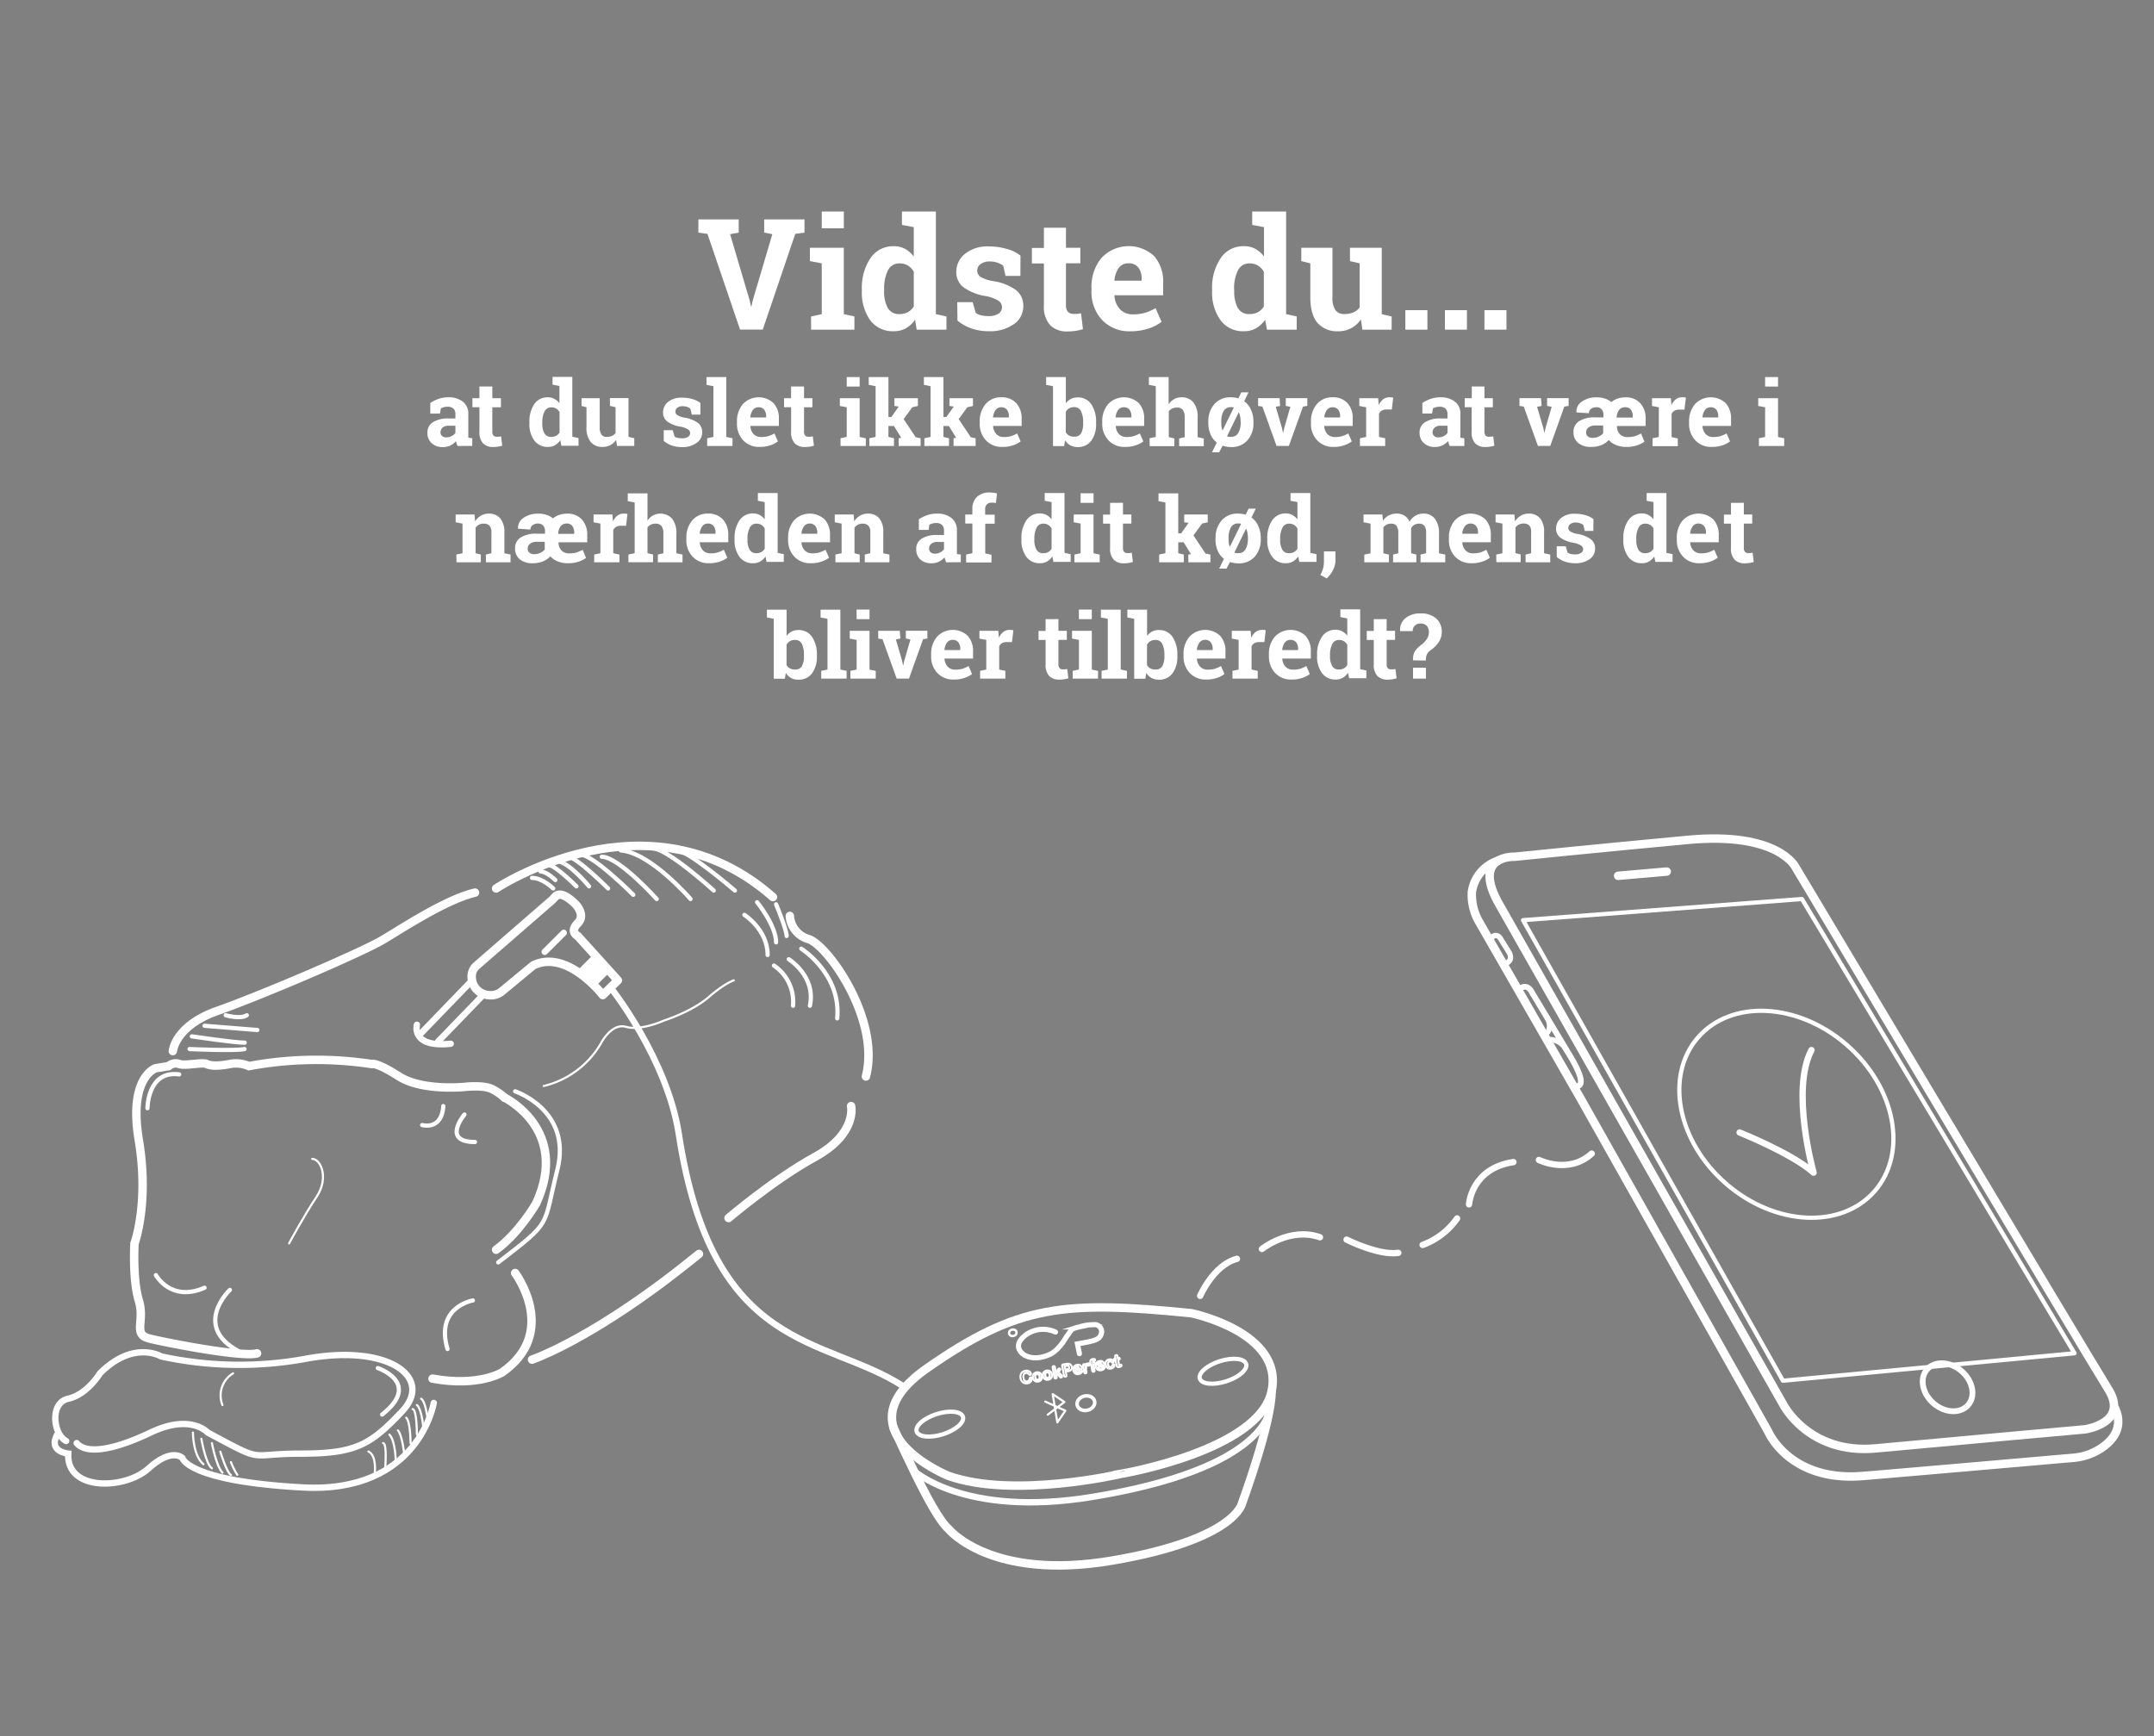 <svg id="Layer_1" data-name="Layer 1" xmlns="http://www.w3.org/2000/svg" viewBox="0 0 500 403">
  <rect x="0" y="0" width="500" height="403" fill="#808080" stroke="none"/>
  <title>mobil_infografik2</title>
  <path d="M117.12,254.81a12.3,12.3,0,0,0-2.94-2c-2-1-6.37-.49-6.37-.49s-9.81,1-15.21-2.45S86.22,247,86.22,247a85.54,85.54,0,0,0-28.44.49,7.5,7.5,0,0,0-4.42-.49c-2.45.49-4.41.49-5.39,0s-4.91.49-6.38,0a2.46,2.46,0,0,0-2.45.49l-3,.49s-6.37,2-3.92,16.68-1,24-1,24-.49,8.34,1,13.24-1.47,7.85,2.45,8.83,21.58,4.42,25,3.44" fill="none" stroke="#fff" stroke-linecap="round" stroke-miterlimit="10" stroke-width="1.96"/>
  <path d="M117.12,254.81s15.21,7.35,7.36,24.52c0,0-3.92,6.87-9.32,10.79" fill="none" stroke="#fff" stroke-linecap="round" stroke-miterlimit="10" stroke-width="1.96"/>
  <path d="M119.58,295.52s10.3,13.73-3,23.05c0,0-5.39,3.43-16.18,1.47" fill="none" stroke="#fff" stroke-linecap="round" stroke-miterlimit="10" stroke-width="1.96"/>
  <path d="M40.12,244s.49-5.89,10.3-9.32S84.26,221,89.17,218s14.71-9.32,21.09-10.79" fill="none" stroke="#fff" stroke-linecap="round" stroke-miterlimit="10" stroke-width="1.96"/>
  <path d="M115.16,206.25s35.32-23.54,64.26,2" fill="none" stroke="#fff" stroke-linecap="round" stroke-miterlimit="10" stroke-width="1.96"/>
  <path d="M183.34,212.63a6,6,0,0,0,4.41,5.39c4.42,1.47,16.68,18.64,13.25,31.88" fill="none" stroke="#fff" stroke-linecap="round" stroke-miterlimit="10" stroke-width="1.96"/>
  <path d="M123.5,315.63s10.6-3.54,28.5-16.6c3.19-2.33,6.61-5,10.25-7.93" fill="none" stroke="#fff" stroke-linecap="round" stroke-miterlimit="10" stroke-width="1.96"/>
  <path d="M197.56,256.77s1.48,6.37-8.33,11.77-20.11,14.22-20.11,14.22" fill="none" stroke="#fff" stroke-linecap="round" stroke-miterlimit="10" stroke-width="1.96"/>
  <path d="M119.58,253.34s13.24,4.41,9.81,18.14-1,11.77-13.74,21.58" fill="none" stroke="#fff" stroke-linecap="round" stroke-miterlimit="10" stroke-width="0.98"/>
  <path d="M107.81,258.73s-5.4,6.38,2.45,6.38" fill="none" stroke="#fff" stroke-linecap="round" stroke-miterlimit="10" stroke-width="0.98"/>
  <path d="M102.9,256.77s0,5.39-4.9,4.41" fill="none" stroke="#fff" stroke-linecap="round" stroke-miterlimit="10" stroke-width="0.98"/>
  <path d="M34.23,257.26s0-8.83,7.36-7.85" fill="none" stroke="#fff" stroke-linecap="round" stroke-miterlimit="10" stroke-width="0.98"/>
  <path d="M53.36,299.44s-8.83,8.34,2,14.22" fill="none" stroke="#fff" stroke-linecap="round" stroke-miterlimit="10" stroke-width="0.98"/>
  <path d="M36.19,296s3.44,6.37,11.29,2.94" fill="none" stroke="#fff" stroke-linecap="round" stroke-miterlimit="10" stroke-width="0.98"/>
  <path d="M109.77,301.89s-8.83,1.47-5.89,11.28" fill="none" stroke="#fff" stroke-linecap="round" stroke-miterlimit="10" stroke-width="0.98"/>
  <path d="M44,243.53s10.3.49,12.76,0" fill="none" stroke="#fff" stroke-linecap="round" stroke-miterlimit="10" stroke-width="0.98"/>
  <path d="M44.53,240.58s9.81,1.47,12.27,1.47" fill="none" stroke="#fff" stroke-linecap="round" stroke-miterlimit="10" stroke-width="0.98"/>
  <line x1="47.48" y1="238.13" x2="59.74" y2="239.11" fill="none" stroke="#fff" stroke-linecap="round" stroke-miterlimit="10" stroke-width="0.98"/>
  <path d="M52.38,235.68s3.43,1,4.91,0" fill="none" stroke="#fff" stroke-linecap="round" stroke-miterlimit="10" stroke-width="0.98"/>
  <path d="M17.8,335c2,2.45,7.85,2,17.17-2.45s13.24,0,13.24,0c13.74,7.36,8.83,4.9,21.58,4.9s16.19-2,23.55-9.81-3-15.69-22.08-12.26a85.61,85.61,0,0,1-33.84-.49S31,311,23.2,318.81c0,0-2.95,4.91-7.36,5.89s-3.43,8.34-.49,9.81" fill="none" stroke="#fff" stroke-linecap="round" stroke-miterlimit="10" stroke-width="1.47"/>
  <path d="M100.69,325.68s-3.43,21.09-30.41,19.62-27.95-6.87-27.95-6.87-2.46-2.45-7.85,2.46-19.13,5.39-18.64-3.44c0,0-4.71-.4-2.6-4.37" fill="none" stroke="#fff" stroke-linecap="round" stroke-miterlimit="10" stroke-width="1.47"/>
  <path d="M44.78,332.55s0,5.39,2.45,7.36" fill="none" stroke="#fff" stroke-linecap="round" stroke-miterlimit="10" stroke-width="0.49"/>
  <path d="M46.74,334s1,5.89,2.45,6.87" fill="none" stroke="#fff" stroke-linecap="round" stroke-miterlimit="10" stroke-width="0.49"/>
  <path d="M49.19,335s1,5.4,2.45,6.87" fill="none" stroke="#fff" stroke-linecap="round" stroke-miterlimit="10" stroke-width="0.49"/>
  <path d="M51.15,337s1.48,4.91,2.46,5.4" fill="none" stroke="#fff" stroke-linecap="round" stroke-miterlimit="10" stroke-width="0.49"/>
  <path d="M53.61,339.42a16.11,16.11,0,0,0,1.47,2.94" fill="none" stroke="#fff" stroke-linecap="round" stroke-miterlimit="10" stroke-width="0.49"/>
  <path d="M87,341.87s.49-3.93-1.47-4.91" fill="none" stroke="#fff" stroke-linecap="round" stroke-miterlimit="10" stroke-width="0.49"/>
  <path d="M89.41,340.89s.49-5.89-.49-5.89" fill="none" stroke="#fff" stroke-linecap="round" stroke-miterlimit="10" stroke-width="0.49"/>
  <path d="M91.86,339.42s0-4.91-1.47-6.38" fill="none" stroke="#fff" stroke-linecap="round" stroke-miterlimit="10" stroke-width="0.49"/>
  <path d="M93.83,337.45s-.49-4.41-1.47-5.39" fill="none" stroke="#fff" stroke-linecap="round" stroke-miterlimit="10" stroke-width="0.49"/>
  <path d="M95.3,335s0-4.9-1-5.89" fill="none" stroke="#fff" stroke-linecap="round" stroke-miterlimit="10" stroke-width="0.49"/>
  <path d="M96.77,333s0-5.89-1-5.89" fill="none" stroke="#fff" stroke-linecap="round" stroke-miterlimit="10" stroke-width="0.49"/>
  <path d="M98.24,331.08c-.49-4.42-1.47-4.91-1.47-4.91" fill="none" stroke="#fff" stroke-linecap="round" stroke-miterlimit="10" stroke-width="0.49"/>
  <path d="M99.22,329.11s-.49-3.92-1.47-4.41" fill="none" stroke="#fff" stroke-linecap="round" stroke-miterlimit="10" stroke-width="0.49"/>
  <path d="M51.64,326.17a6,6,0,0,1,2.46-7.36" fill="none" stroke="#fff" stroke-linecap="round" stroke-miterlimit="10" stroke-width="0.49"/>
  <path d="M126.2,252.11a21,21,0,0,0,13.24-9.81s2.45-4.91,5.89-3.92,8.83-1.48,8.83-1.48,6.37-2,10.3-5.39,5.88-3.93,5.88-3.93" fill="none" stroke="#fff" stroke-linecap="round" stroke-miterlimit="10" stroke-width="0.49"/>
  <path d="M172.79,212.38s5.4,3.43,5.4,9.32" fill="none" stroke="#fff" stroke-linecap="round" stroke-miterlimit="10" stroke-width="0.98"/>
  <path d="M175.74,209.44s4.41,5.39,4.41,9.32" fill="none" stroke="#fff" stroke-linecap="round" stroke-miterlimit="10" stroke-width="0.98"/>
  <path d="M180.15,209.93s2.45,5.88,2.45,7.35" fill="none" stroke="#fff" stroke-linecap="round" stroke-miterlimit="10" stroke-width="0.98"/>
  <path d="M179.66,224.15a10.16,10.16,0,0,1,4.42,9.32" fill="none" stroke="#fff" stroke-linecap="round" stroke-miterlimit="10" stroke-width="0.98"/>
  <path d="M183.09,222.68s6.38,3.92,4.91,10.79" fill="none" stroke="#fff" stroke-linecap="round" stroke-miterlimit="10" stroke-width="0.98"/>
  <path d="M186,220.23s9.32,5.88,8.34,16.18" fill="none" stroke="#fff" stroke-linecap="round" stroke-miterlimit="10" stroke-width="0.98"/>
  <path d="M128.41,206.25s-2.46-2.45-4.91-2.45" fill="none" stroke="#fff" stroke-linecap="round" stroke-miterlimit="10" stroke-width="0.98"/>
  <path d="M128.9,204.29s-2-2-3.44-2" fill="none" stroke="#fff" stroke-linecap="round" stroke-miterlimit="10" stroke-width="0.98"/>
  <path d="M133.8,205.76s-4.9-4.91-6.38-4.91" fill="none" stroke="#fff" stroke-linecap="round" stroke-miterlimit="10" stroke-width="0.98"/>
  <path d="M136.74,205.76s-4.41-5.4-7.35-5.89" fill="none" stroke="#fff" stroke-linecap="round" stroke-miterlimit="10" stroke-width="0.98"/>
  <path d="M141.16,206.25s-7.36-7.36-9.32-7.36" fill="none" stroke="#fff" stroke-linecap="round" stroke-miterlimit="10" stroke-width="0.98"/>
  <path d="M147,207.72s-9.32-9.32-12.26-9.32" fill="none" stroke="#fff" stroke-linecap="round" stroke-miterlimit="10" stroke-width="0.98"/>
  <path d="M152.44,208.7s-8.83-9.81-12.75-9.81" fill="none" stroke="#fff" stroke-linecap="round" stroke-miterlimit="10" stroke-width="0.98"/>
  <path d="M160.29,208.7S151,197.91,144.1,197.42" fill="none" stroke="#fff" stroke-linecap="round" stroke-miterlimit="10" stroke-width="0.98"/>
  <path d="M165.68,206.74s-10.79-9.81-14.22-9.81" fill="none" stroke="#fff" stroke-linecap="round" stroke-miterlimit="10" stroke-width="0.98"/>
  <path d="M170.59,206.74s-10.3-8.83-13.25-9.32" fill="none" stroke="#fff" stroke-linecap="round" stroke-miterlimit="10" stroke-width="0.98"/>
  <path d="M87.7,317.59s10.3,3.43,1,10.79" fill="none" stroke="#fff" stroke-linecap="round" stroke-miterlimit="10" stroke-width="0.98"/>
  <path d="M67.1,288.65s3.43-6.38,6.37-10.79,1-8.83-1-8.83" fill="none" stroke="#fff" stroke-linecap="round" stroke-miterlimit="10" stroke-width="0.49"/>
  <path d="M110.6,224.19,128,209.07a11.68,11.68,0,0,0,.92-.94c.46-.5,1.74-1.15,4.69,1.8,0,0,2.45,2.45.49,4.41s0,2.94,0,2.94l9.32,10.3L139.93,231s-8.34-10.79-16.18-6.87l-7.25,6a3.93,3.93,0,0,1-3,.88,4.22,4.22,0,0,1-4-4A3.34,3.34,0,0,1,110.6,224.19Z" fill="none" stroke="#fff" stroke-linecap="round" stroke-linejoin="round" stroke-width="1.96"/>
  <line x1="126.44" y1="220.96" x2="130.86" y2="216.55" fill="none" stroke="#fff" stroke-linecap="round" stroke-linejoin="round" stroke-width="1.47"/>
  <line x1="109.33" y1="227.86" x2="97.75" y2="239.85" fill="none" stroke="#fff" stroke-linecap="round" stroke-linejoin="round" stroke-width="1.47"/>
  <line x1="112.09" y1="231.03" x2="101.67" y2="241.81" fill="none" stroke="#fff" stroke-linecap="round" stroke-linejoin="round" stroke-width="1.47"/>
  <path d="M96.77,237.89s-1.47,5.39,7.85,4.41" fill="none" stroke="#fff" stroke-linecap="round" stroke-linejoin="round" stroke-width="1.47"/>
  <polygon points="134.75 225.62 138.32 222.04 141.18 225 137.71 228.47 134.75 225.62" fill="#fff" stroke="#fff" stroke-linecap="round" stroke-linejoin="round" stroke-width="1.47"/>
  <path d="M141.74,229.26s13.13,16.44,15.85,34.13c7.85,51,33.86,46.65,52,58.37" fill="none" stroke="#fff" stroke-linecap="round" stroke-linejoin="round" stroke-width="1.47"/>
  <path d="M220.13,342.6s-25.83-10.42-4.91-25c21.09-14.72,31.88-15.7,61.31-12.75,0,0,21.58,4.41,18.64,18.14s-34.82,19.13-34.82,19.13S235.33,348,220.13,342.6Z" fill="none" stroke="#fff" stroke-linecap="round" stroke-miterlimit="10" stroke-width="1.96"/>
  <path d="M295.17,323c0,7.36-6.87,26-6.87,26s-1.47,8.34-29.92,13.24-38.25-7.35-38.25-7.35-1.48-1-4.91-7.36-7.85-16.19-7.85-16.19" fill="none" stroke="#fff" stroke-linecap="round" stroke-miterlimit="10" stroke-width="1.96"/>
  <path d="M211.85,341.19s11.71,11.22,41.63,6.32,39.12-13.68,41-19.38" fill="none" stroke="#fff" stroke-linecap="round" stroke-miterlimit="10" stroke-width="1.47"/>
  <ellipse cx="218.16" cy="330.59" rx="5.64" ry="2.45" transform="translate(-90.06 81.83) rotate(-17.67)" fill="none" stroke="#fff" stroke-linecap="round" stroke-miterlimit="10" stroke-width="0.98"/>
  <ellipse cx="283.89" cy="318.32" rx="5.64" ry="2.45" transform="translate(-83.23 101.2) rotate(-17.67)" fill="none" stroke="#fff" stroke-linecap="round" stroke-miterlimit="10" stroke-width="0.98"/>
  <ellipse cx="252.06" cy="325.74" rx="2.07" ry="1.68" transform="translate(-67.08 65.38) rotate(-13.06)" fill="none" stroke="#fff" stroke-linecap="round" stroke-miterlimit="10" stroke-width="0.83"/>
  <polyline points="243.21 328.41 247.07 325.47 244.35 323.62 245.44 330.2 247.29 327.48 242.63 325.36" fill="none" stroke="#fff" stroke-linecap="round" stroke-linejoin="round" stroke-width="0.49"/>
  <g>
    <path d="M245,309.23a6.8,6.8,0,0,0-7.06.8c-3.26,2.64-.31,4.49,0,4.62s2.37,1.33,5.82-.27c0,0,1.83-.71,3.71-3.93l.05-.07,1.11-1.55s.14-.42,1.9-.8a12.31,12.31,0,0,1,3.87-.52,1.67,1.67,0,0,1,1.18,2.3c-.47,1.25-1.6,1.48-5.47,2.17l.45,2.26" fill="none" stroke="#fff" stroke-linecap="round" stroke-miterlimit="10" stroke-width="1.19"/>
    <ellipse cx="235.11" cy="309.39" rx="0.87" ry="0.75" transform="translate(-56.3 52.33) rotate(-11.35)" fill="none" stroke="#fff" stroke-linecap="round" stroke-miterlimit="10" stroke-width="0.56"/>
  </g>
  <g>
    <path d="M239.46,320a.77.77,0,0,1,0,.3,1.42,1.42,0,0,1-.15.34,1.16,1.16,0,0,1-.32.3,1.15,1.15,0,0,1-.48.18,1.5,1.5,0,0,1-.41,0,1,1,0,0,1-.35-.07,1.09,1.09,0,0,1-.31-.18,1.48,1.48,0,0,1-.24-.26,2,2,0,0,1-.18-.32,2.22,2.22,0,0,1-.1-.39,1.57,1.57,0,0,1,0-.61,1.17,1.17,0,0,1,.2-.5,1.06,1.06,0,0,1,.37-.36,1.27,1.27,0,0,1,.5-.19,1.29,1.29,0,0,1,.62,0,1.13,1.13,0,0,1,.46.26.66.66,0,0,1,.21.35.24.24,0,0,1,0,.18.27.27,0,0,1-.15.11.23.23,0,0,1-.17,0,.69.69,0,0,1-.15-.15.81.81,0,0,0-.31-.26.63.63,0,0,0-.39,0,.67.67,0,0,0-.5.36,1.16,1.16,0,0,0-.07.78,1.5,1.5,0,0,0,.18.52.71.71,0,0,0,.32.28.7.7,0,0,0,.41,0,.66.66,0,0,0,.38-.19.72.72,0,0,0,.19-.4.53.53,0,0,1,.06-.19.19.19,0,0,1,.16-.1.24.24,0,0,1,.18,0A.21.21,0,0,1,239.46,320Z" stroke="#fff" stroke-width="0.49"/>
    <path d="M241.83,319.47a1.25,1.25,0,0,1,0,.43.93.93,0,0,1-.15.37,1.07,1.07,0,0,1-.28.28,1.3,1.3,0,0,1-.42.15,1.55,1.55,0,0,1-.43,0,1.17,1.17,0,0,1-.36-.16,1,1,0,0,1-.27-.3,1,1,0,0,1-.14-.41,1.31,1.31,0,0,1,0-.44.93.93,0,0,1,.15-.37.91.91,0,0,1,.28-.27,1.34,1.34,0,0,1,.41-.15,1.09,1.09,0,0,1,.44,0,.9.9,0,0,1,.36.16.84.84,0,0,1,.27.29A1.1,1.1,0,0,1,241.83,319.47Zm-.51.09a.78.78,0,0,0-.23-.47.48.48,0,0,0-.4-.11.43.43,0,0,0-.25.13.44.44,0,0,0-.14.26,1.14,1.14,0,0,0,0,.37,1,1,0,0,0,.13.34.57.57,0,0,0,.21.2.47.47,0,0,0,.29,0,.43.43,0,0,0,.34-.24A.76.76,0,0,0,241.32,319.56Z" stroke="#fff" stroke-width="0.49"/>
    <path d="M244.17,319.05a1.09,1.09,0,0,1,0,.44.85.85,0,0,1-.15.37.9.9,0,0,1-.28.27,1.34,1.34,0,0,1-.41.15,1.09,1.09,0,0,1-.44,0,1,1,0,0,1-.36-.16.94.94,0,0,1-.27-.29,1.43,1.43,0,0,1-.15-.85,1,1,0,0,1,.15-.37.84.84,0,0,1,.29-.27.88.88,0,0,1,.4-.15,1.08,1.08,0,0,1,.44,0,.93.93,0,0,1,.37.15,1.08,1.08,0,0,1,.26.3A1.25,1.25,0,0,1,244.17,319.05Zm-.52.09a.8.8,0,0,0-.22-.46.47.47,0,0,0-.41-.11.45.45,0,0,0-.25.12.6.6,0,0,0-.14.26,1.15,1.15,0,0,0,0,.37,1.11,1.11,0,0,0,.13.35.5.5,0,0,0,.22.19.44.44,0,0,0,.28,0,.46.46,0,0,0,.34-.25A.76.76,0,0,0,243.65,319.14Z" stroke="#fff" stroke-width="0.49"/>
    <path d="M246,319.56l-.59-.67-.23.32.07.41a.31.31,0,0,1,0,.24.27.27,0,0,1-.17.11.23.23,0,0,1-.2,0,.41.41,0,0,1-.11-.23l-.39-2.19a.38.38,0,0,1,0-.27.23.23,0,0,1,.17-.13.23.23,0,0,1,.2.05.36.36,0,0,1,.12.23l.22,1.25.47-.72a1.94,1.94,0,0,1,.14-.18.18.18,0,0,1,.13-.06.17.17,0,0,1,.17,0,.19.19,0,0,1,.09.14.52.52,0,0,1-.16.34l-.22.3.67.73.11.13a.18.18,0,0,1,0,.09.22.22,0,0,1,0,.2.21.21,0,0,1-.16.1.17.17,0,0,1-.16,0Z" stroke="#fff" stroke-width="0.49"/>
    <path d="M247.88,318.31l-.51.09.14.78a.39.39,0,0,1,0,.27.26.26,0,0,1-.19.12.25.25,0,0,1-.22-.05.37.37,0,0,1-.12-.24l-.38-2.13a.36.36,0,0,1,0-.28.39.39,0,0,1,.25-.12l.72-.13a1.94,1.94,0,0,1,.5,0,.8.8,0,0,1,.32.1.69.69,0,0,1,.24.24,1.15,1.15,0,0,1,.13.34.81.81,0,0,1-.15.69A1.18,1.18,0,0,1,247.88,318.31Zm-.36-1.25-.38.07.15.85.38-.07a1.87,1.87,0,0,0,.33-.1.4.4,0,0,0,.17-.17.38.38,0,0,0,0-.26.41.41,0,0,0-.16-.28A.74.74,0,0,0,247.52,317.06Z" stroke="#fff" stroke-width="0.49"/>
    <path d="M250.68,318l-1,.18a.59.59,0,0,0,.13.29.4.4,0,0,0,.22.17.46.46,0,0,0,.26,0,.38.38,0,0,0,.16-.06.42.42,0,0,0,.14-.09l.11-.12.14-.17a.14.14,0,0,1,.1-.06.21.21,0,0,1,.14,0,.16.16,0,0,1,.07.12.29.29,0,0,1,0,.17.6.6,0,0,1-.13.21,1,1,0,0,1-.25.19,1.35,1.35,0,0,1-.37.13,1.08,1.08,0,0,1-.83-.15,1.13,1.13,0,0,1-.41-.72,1.25,1.25,0,0,1,0-.43,1,1,0,0,1,.14-.37.9.9,0,0,1,.28-.27,1.13,1.13,0,0,1,.41-.16,1.07,1.07,0,0,1,.54,0,.91.91,0,0,1,.39.27,1,1,0,0,1,.18.39.28.28,0,0,1-.07.28A.7.7,0,0,1,250.68,318Zm-1.06-.11.93-.17a.58.58,0,0,0-.21-.37.43.43,0,0,0-.35-.07.37.37,0,0,0-.29.19A.66.66,0,0,0,249.62,317.91Z" stroke="#fff" stroke-width="0.49"/>
    <path d="M252.08,318l.08.43a.38.38,0,0,1,0,.25.23.23,0,0,1-.17.11.24.24,0,0,1-.2-.05.35.35,0,0,1-.11-.22l-.26-1.43c0-.23,0-.36.19-.39a.19.19,0,0,1,.2.05.45.45,0,0,1,.11.22,1.13,1.13,0,0,1,.14-.27.4.4,0,0,1,.25-.13.62.62,0,0,1,.33,0,.25.25,0,0,1,.19.19.18.18,0,0,1,0,.16.2.2,0,0,1-.13.09h-.34a.26.26,0,0,0-.17.09.4.4,0,0,0-.08.2,1.33,1.33,0,0,0,0,.29C252,317.66,252.05,317.8,252.08,318Z" stroke="#fff" stroke-width="0.49"/>
    <path d="M253,316.44l.13,0,0-.15a1.1,1.1,0,0,1,0-.4.41.41,0,0,1,.17-.24,1,1,0,0,1,.39-.14c.3-.05.47,0,.49.14a.19.19,0,0,1,0,.13s-.06.07-.1.07h-.24a.2.2,0,0,0-.16.11.52.52,0,0,0,0,.25l0,.12.13,0c.2,0,.3,0,.32.12a.16.16,0,0,1,0,.18.56.56,0,0,1-.21.07l-.12,0,.24,1.36a.33.33,0,0,1,0,.25.25.25,0,0,1-.17.11.23.23,0,0,1-.2,0,.36.36,0,0,1-.11-.22l-.25-1.37-.14,0a.33.33,0,0,1-.18,0,.18.18,0,0,1-.09-.13C252.74,316.55,252.81,316.47,253,316.44Z" stroke="#fff" stroke-width="0.49"/>
    <path d="M255.9,317.09l-1,.18a.86.86,0,0,0,.13.29.47.47,0,0,0,.48.19.48.48,0,0,0,.17-.05.51.51,0,0,0,.13-.09l.12-.12c0-.05.08-.1.13-.17a.17.17,0,0,1,.11-.06.19.19,0,0,1,.13,0,.15.15,0,0,1,.07.12.37.37,0,0,1,0,.17.64.64,0,0,1-.14.21.86.86,0,0,1-.25.19,1,1,0,0,1-.37.12,1.05,1.05,0,0,1-.82-.14,1.1,1.1,0,0,1-.42-.72,1.3,1.3,0,0,1,0-.44,1,1,0,0,1,.13-.37,1.08,1.08,0,0,1,.29-.27,1.25,1.25,0,0,1,.41-.15,1.07,1.07,0,0,1,.54,0,.88.88,0,0,1,.38.27,1,1,0,0,1,.18.39c0,.13,0,.22-.07.27A.71.71,0,0,1,255.9,317.09Zm-1.06-.12.93-.16a.58.58,0,0,0-.21-.37.42.42,0,0,0-.35-.08.46.46,0,0,0-.29.19A.69.69,0,0,0,254.84,317Z" stroke="#fff" stroke-width="0.49"/>
    <path d="M258.66,316.89a.41.41,0,0,1,0,.21.71.71,0,0,1-.13.24,1,1,0,0,1-.27.21,1.18,1.18,0,0,1-.4.14,1,1,0,0,1-.79-.15,1.07,1.07,0,0,1-.4-.7,1.25,1.25,0,0,1,0-.58.88.88,0,0,1,.29-.44,1.17,1.17,0,0,1,.53-.23,1.22,1.22,0,0,1,.38,0,.94.94,0,0,1,.31.1.74.74,0,0,1,.21.17.54.54,0,0,1,.1.18.25.25,0,0,1,0,.17.34.34,0,0,1-.16.1.2.2,0,0,1-.11,0,.41.41,0,0,1-.12-.09,1.12,1.12,0,0,0-.23-.18.51.51,0,0,0-.28,0,.43.43,0,0,0-.33.24.77.77,0,0,0-.06.51.88.88,0,0,0,.09.26.55.55,0,0,0,.14.19.35.35,0,0,0,.19.1.51.51,0,0,0,.47-.11.66.66,0,0,0,.15-.25.6.6,0,0,1,.08-.16.21.21,0,0,1,.3,0A.22.22,0,0,1,258.66,316.89Z" stroke="#fff" stroke-width="0.49"/>
    <path d="M258.88,315.39h.06l-.06-.31c0-.08,0-.15,0-.2a.23.23,0,0,1,0-.12.26.26,0,0,1,.07-.11.33.33,0,0,1,.12-.05.26.26,0,0,1,.19,0,.24.24,0,0,1,.09.11.72.72,0,0,1,.05.2l.06.35.19,0a.27.27,0,0,1,.18,0,.17.17,0,0,1,.08.12.16.16,0,0,1-.06.16.51.51,0,0,1-.22.08l-.1,0,.17.95a1.27,1.27,0,0,0,0,.18.17.17,0,0,0,.06.1.18.18,0,0,0,.13,0l.12,0,.12,0a.18.18,0,0,1,.12,0,.19.19,0,0,1,.07.12.2.2,0,0,1-.1.21.92.92,0,0,1-.38.14.66.66,0,0,1-.38,0,.37.37,0,0,1-.2-.19,2,2,0,0,1-.11-.38l-.18-1h-.06a.21.21,0,0,1-.18,0,.18.18,0,0,1-.09-.12.26.26,0,0,1,0-.15A.27.27,0,0,1,258.88,315.39Z" stroke="#fff" stroke-width="0.49"/>
  </g>
  <path d="M348.14,210.17l65.73,115.76s5.88,11.77,21.58,10.3S484,331.81,484,331.81s10.3-1.47,5.39-9.32-72.59-121.15-72.59-121.15-3.92-8.33-25-6.37-40.22,3.92-40.22,3.92S341.28,198.4,348.14,210.17Z" fill="none" stroke="#fff" stroke-linecap="round" stroke-linejoin="round" stroke-width="1.96"/>
  <path d="M491,327c1.86,4.2-.35,7.11-2.84,8.9a13.85,13.85,0,0,1-7,2.53c-8,.69-34.2,3-48.63,4.2-17.17,1.47-22.08-10.3-22.08-10.3l-43.65-77.49L343.39,214.1a12.55,12.55,0,0,1-1.73-7,8.94,8.94,0,0,1,6-7.26" fill="none" stroke="#fff" stroke-linecap="round" stroke-linejoin="round" stroke-width="1.96"/>
  <line x1="375.61" y1="203.31" x2="386.89" y2="202.33" fill="none" stroke="#fff" stroke-linecap="round" stroke-linejoin="round" stroke-width="1.96"/>
  <ellipse cx="452.92" cy="325.6" rx="4.96" ry="6.31" transform="matrix(0.65, -0.76, 0.76, 0.65, -89.77, 454.62)" stroke-width="1.34" stroke="#fff" stroke-linecap="round" stroke-linejoin="round" fill="none"/>
  <path d="M366,252.11s2.95.49-1.47-6.87l-8.83-14.71s-1-2.45-2.94-1" fill="none" stroke="#fff" stroke-linecap="round" stroke-linejoin="round" stroke-width="1.34"/>
  <path d="M358.27,240.41s2.42-.87.93-4.15" fill="none" stroke="#fff" stroke-linecap="round" stroke-linejoin="round" stroke-width="1.23"/>
  <path d="M359.67,241.32a4.38,4.38,0,0,1,3.92,2.45" fill="none" stroke="#fff" stroke-linecap="round" stroke-linejoin="round" stroke-width="1.23"/>
  <path d="M349.37,223.66c2-.49,1-2.45,1-2.45l-2.16-3.46a1.2,1.2,0,0,0-1.19-.57c-.45.08-.92.42-1,1.46" fill="none" stroke="#fff" stroke-linecap="round" stroke-linejoin="round" stroke-width="1.23"/>
  <polygon points="353.54 213.61 418.28 208.7 481.55 314.15 413.87 320.53 353.54 213.61" fill="none" stroke="#fff" stroke-linecap="round" stroke-linejoin="round" stroke-width="0.98"/>
  <ellipse cx="414.67" cy="258.71" rx="21.35" ry="27.18" transform="translate(-52.41 402.63) rotate(-49.09)" stroke-width="0.98" stroke="#fff" stroke-linecap="round" stroke-linejoin="round" fill="none"/>
  <path d="M403.81,262.9s12.26,4.9,17.17,9.32c0,0-5.4-19.13-.49-28.45" fill="none" stroke="#fff" stroke-linecap="round" stroke-linejoin="round" stroke-width="1.47"/>
  <path d="M278.59,300.82s3.12-7.2,8.54-8.59" fill="none" stroke="#fff" stroke-linecap="round" stroke-linejoin="round" stroke-width="1.47"/>
  <path d="M292.93,289.94s6.53-5.19,13.47-2.72" fill="none" stroke="#fff" stroke-linecap="round" stroke-linejoin="round" stroke-width="1.47"/>
  <path d="M312.58,287.77s7.46,3.76,12,3.07" fill="none" stroke="#fff" stroke-linecap="round" stroke-linejoin="round" stroke-width="1.47"/>
  <path d="M330.23,289a16.89,16.89,0,0,0,8-6.15" fill="none" stroke="#fff" stroke-linecap="round" stroke-linejoin="round" stroke-width="1.47"/>
  <g>
    <path d="M171.47,54l-2,.36,4.54,15.34.32,1.41h.1l.3-1.37,4.55-15.38L177.39,54V50.94h9.35V54l-2.14.29-7.54,22.21h-5.28l-7.56-22.21L162.11,54V50.94h9.36Z" fill="#fff"/>
    <path d="M188.27,73.46l2.48-.53V61.14L188,60.61V57.52h7.87V72.93l2.46.53v3.07H188.27ZM195.88,53h-5.13V49.11h5.13Z" fill="#fff"/>
    <path d="M212.41,74.21a6.41,6.41,0,0,1-2.12,2,5.6,5.6,0,0,1-2.79.68A6.46,6.46,0,0,1,202,74.34a11,11,0,0,1-1.94-6.79v-.37a12.32,12.32,0,0,1,2-7.26,6.33,6.33,0,0,1,5.49-2.76,5.19,5.19,0,0,1,2.56.63,6.3,6.3,0,0,1,2,1.76V52.73l-2.75-.52v-3.1h7.88V72.93l2.46.53v3.07h-6.91Zm-7.18-6.66a7.75,7.75,0,0,0,.84,3.93,2.9,2.9,0,0,0,2.73,1.43,4,4,0,0,0,1.95-.45,3.81,3.81,0,0,0,1.36-1.32V63.07a4,4,0,0,0-1.35-1.42,3.61,3.61,0,0,0-1.92-.5,2.89,2.89,0,0,0-2.75,1.67,9.61,9.61,0,0,0-.86,4.36Z" fill="#fff"/>
    <path d="M236.86,64.05h-3.45l-.54-2.37a4.76,4.76,0,0,0-1.33-.7,5.22,5.22,0,0,0-1.77-.28,3.46,3.46,0,0,0-2.14.6,1.84,1.84,0,0,0-.79,1.52,1.74,1.74,0,0,0,.75,1.44,8.27,8.27,0,0,0,3,1,12.26,12.26,0,0,1,5.23,2.06,4.54,4.54,0,0,1,1.71,3.76,5,5,0,0,1-2.21,4.19,9.57,9.57,0,0,1-5.81,1.62,12.08,12.08,0,0,1-4-.64,10.53,10.53,0,0,1-3.26-1.83l-.05-4.28h3.58l.71,2.48a2.86,2.86,0,0,0,1.24.57,6.92,6.92,0,0,0,1.66.19,4.25,4.25,0,0,0,2.38-.56,1.78,1.78,0,0,0,0-3,8.35,8.35,0,0,0-3-1.09,12.29,12.29,0,0,1-5.07-2,4.4,4.4,0,0,1-1.72-3.67,5.32,5.32,0,0,1,2-4.12,8.24,8.24,0,0,1,5.61-1.73,14.34,14.34,0,0,1,4.19.6,8.54,8.54,0,0,1,3.1,1.53Z" fill="#fff"/>
    <path d="M247.44,52.86v4.66h3.34v3.6h-3.34V70.8a2.24,2.24,0,0,0,.46,1.59,1.63,1.63,0,0,0,1.23.47,8.31,8.31,0,0,0,.92,0c.26,0,.56-.08.89-.15l.44,3.71a14,14,0,0,1-1.71.39,11.58,11.58,0,0,1-1.83.13,5.42,5.42,0,0,1-4.08-1.46,6.36,6.36,0,0,1-1.44-4.62v-9.7h-2.79v-3.6h2.79V52.86Z" fill="#fff"/>
    <path d="M262.4,76.9a8.6,8.6,0,0,1-6.58-2.63,9.44,9.44,0,0,1-2.46-6.7v-.7a10.42,10.42,0,0,1,2.33-7,8.68,8.68,0,0,1,12.23-.41A9,9,0,0,1,270,65.76v2.79H258.69l0,.11a5,5,0,0,0,1.26,3.09,3.92,3.92,0,0,0,3,1.22,9.78,9.78,0,0,0,2.83-.35,12.58,12.58,0,0,0,2.46-1.08l1.39,3.17a10,10,0,0,1-3.05,1.56A13,13,0,0,1,262.4,76.9Zm-.46-15.78a2.66,2.66,0,0,0-2.25,1.09,5.7,5.7,0,0,0-1,2.86l.05.09H265V64.7a4.12,4.12,0,0,0-.77-2.61A2.75,2.75,0,0,0,261.94,61.12Z" fill="#fff"/>
    <path d="M293.67,74.21a6.32,6.32,0,0,1-2.12,2,5.55,5.55,0,0,1-2.79.68,6.43,6.43,0,0,1-5.45-2.56,11,11,0,0,1-1.95-6.79v-.37a12.25,12.25,0,0,1,2-7.26,6.32,6.32,0,0,1,5.48-2.76,5.26,5.26,0,0,1,2.57.63,6.16,6.16,0,0,1,2,1.76V52.73l-2.74-.52v-3.1h7.87V72.93l2.46.53v3.07h-6.9Zm-7.17-6.66a7.87,7.87,0,0,0,.83,3.93,2.92,2.92,0,0,0,2.74,1.43,4,4,0,0,0,1.95-.45,3.71,3.71,0,0,0,1.35-1.32V63.07A4,4,0,0,0,292,61.65a3.67,3.67,0,0,0-1.93-.5,2.88,2.88,0,0,0-2.74,1.67,9.48,9.48,0,0,0-.86,4.36Z" fill="#fff"/>
    <path d="M315.91,74.13a6.19,6.19,0,0,1-5.33,2.77A6,6,0,0,1,305.87,75q-1.71-1.92-1.71-6V61.14l-2.09-.53V57.52h7.23V69a5,5,0,0,0,.69,3,2.44,2.44,0,0,0,2.07.9,5.25,5.25,0,0,0,2.1-.39,3.71,3.71,0,0,0,1.45-1.14V61.14l-2.25-.53V57.52h7.38V72.93l2.3.53v3.07h-6.8Z" fill="#fff"/>
    <path d="M331.34,76.53h-5.12V72h5.12Z" fill="#fff"/>
    <path d="M340.51,76.53H335.4V72h5.11Z" fill="#fff"/>
    <path d="M349.69,76.53h-5.11V72h5.11Z" fill="#fff"/>
    <path d="M106.21,103.53A5.37,5.37,0,0,1,106,103c-.06-.2-.11-.4-.15-.59a4,4,0,0,1-1.29,1,3.92,3.92,0,0,1-1.75.38,3.67,3.67,0,0,1-2.59-.89,3.11,3.11,0,0,1-1-2.41A2.76,2.76,0,0,1,100.51,98a6.53,6.53,0,0,1,3.67-.85h1.53V96.1a1.62,1.62,0,0,0-.46-1.24,1.92,1.92,0,0,0-1.36-.44,3.21,3.21,0,0,0-.92.12,2.4,2.4,0,0,0-.64.28l-.2,1.19H99.88V93.55a8.46,8.46,0,0,1,1.88-.94,6.91,6.91,0,0,1,2.31-.38,5.28,5.28,0,0,1,3.35,1,3.46,3.46,0,0,1,1.29,2.88v5.07a3,3,0,0,0,0,.43l.91.12v1.79Zm-2.59-2a2.54,2.54,0,0,0,1.23-.3,2.31,2.31,0,0,0,.86-.73V98.82h-1.53a2.12,2.12,0,0,0-1.44.44,1.4,1.4,0,0,0-.49,1.08,1.12,1.12,0,0,0,.36.88A1.49,1.49,0,0,0,103.62,101.54Z" fill="#fff"/>
    <path d="M114.28,89.72v2.72h2v2.1h-2v5.65a1.28,1.28,0,0,0,.27.92.94.94,0,0,0,.72.28l.54,0,.51-.09.26,2.16a7.42,7.42,0,0,1-1,.23,7.16,7.16,0,0,1-1.07.08,3.16,3.16,0,0,1-2.38-.85,3.73,3.73,0,0,1-.84-2.7V94.54h-1.63v-2.1h1.63V89.72Z" fill="#fff"/>
    <path d="M130.07,102.18a3.81,3.81,0,0,1-1.24,1.17,3.26,3.26,0,0,1-1.63.4,3.77,3.77,0,0,1-3.18-1.5,6.35,6.35,0,0,1-1.13-4v-.21A7.21,7.21,0,0,1,124,93.84a3.68,3.68,0,0,1,3.19-1.61,3.09,3.09,0,0,1,1.5.37,3.57,3.57,0,0,1,1.17,1v-4l-1.6-.31v-1.8h4.59v13.89l1.44.31v1.79h-4Zm-4.19-3.89a4.52,4.52,0,0,0,.49,2.3,1.7,1.7,0,0,0,1.59.83,2.4,2.4,0,0,0,1.14-.26,2.16,2.16,0,0,0,.79-.77V95.68a2.31,2.31,0,0,0-.78-.83,2.18,2.18,0,0,0-1.13-.29,1.69,1.69,0,0,0-1.6,1,5.6,5.6,0,0,0-.5,2.54Z" fill="#fff"/>
    <path d="M143,102.13a3.77,3.77,0,0,1-1.32,1.2,3.73,3.73,0,0,1-1.79.42,3.47,3.47,0,0,1-2.75-1.12,5.19,5.19,0,0,1-1-3.49V94.55L135,94.24v-1.8h4.21v6.72a2.87,2.87,0,0,0,.41,1.73,1.4,1.4,0,0,0,1.2.53,2.94,2.94,0,0,0,1.23-.23,2.1,2.1,0,0,0,.84-.66v-6l-1.31-.31v-1.8h4.31v9l1.34.31v1.79h-4Z" fill="#fff"/>
    <path d="M162.58,96.25h-2l-.32-1.38a2.65,2.65,0,0,0-.77-.41,3.09,3.09,0,0,0-1-.16,2,2,0,0,0-1.25.35,1.07,1.07,0,0,0-.46.89,1,1,0,0,0,.44.83,4.7,4.7,0,0,0,1.76.59A7.34,7.34,0,0,1,162,98.17a2.65,2.65,0,0,1,1,2.19,2.91,2.91,0,0,1-1.29,2.44,5.56,5.56,0,0,1-3.39,1,7.37,7.37,0,0,1-2.35-.37,5.94,5.94,0,0,1-1.9-1.08l0-2.49h2.09l.41,1.45a1.71,1.71,0,0,0,.73.33,4.35,4.35,0,0,0,1,.11,2.44,2.44,0,0,0,1.39-.33,1,1,0,0,0,0-1.74,5,5,0,0,0-1.78-.64,7.13,7.13,0,0,1-3-1.18,2.61,2.61,0,0,1-1-2.14,3.11,3.11,0,0,1,1.15-2.4,4.78,4.78,0,0,1,3.27-1,8.48,8.48,0,0,1,2.45.34,5.18,5.18,0,0,1,1.81.9Z" fill="#fff"/>
    <path d="M164,89.34v-1.8h4.59v13.89l1.44.31v1.79h-5.88v-1.79l1.45-.31V89.65Z" fill="#fff"/>
    <path d="M176.34,103.75a5,5,0,0,1-3.83-1.54,5.48,5.48,0,0,1-1.44-3.9V97.9a6.07,6.07,0,0,1,1.36-4.08,5.05,5.05,0,0,1,7.13-.23,5.19,5.19,0,0,1,1.24,3.66v1.63h-6.62l0,.06a2.93,2.93,0,0,0,.73,1.81,2.28,2.28,0,0,0,1.77.7,5.55,5.55,0,0,0,1.65-.2,7.12,7.12,0,0,0,1.43-.63l.81,1.85a6,6,0,0,1-1.77.91A7.49,7.49,0,0,1,176.34,103.75Zm-.27-9.21a1.55,1.55,0,0,0-1.31.64,3.26,3.26,0,0,0-.59,1.67l0,.05h3.67v-.27a2.39,2.39,0,0,0-.45-1.52A1.62,1.62,0,0,0,176.07,94.54Z" fill="#fff"/>
    <path d="M186.64,89.72v2.72h1.94v2.1h-1.94v5.65a1.28,1.28,0,0,0,.26.92.94.94,0,0,0,.72.28l.54,0,.52-.09.25,2.16a7.08,7.08,0,0,1-1,.23,7.16,7.16,0,0,1-1.07.08,3.16,3.16,0,0,1-2.38-.85,3.73,3.73,0,0,1-.84-2.7V94.54H182v-2.1h1.63V89.72Z" fill="#fff"/>
    <path d="M195.11,101.74l1.44-.31V94.55l-1.6-.31v-1.8h4.6v9l1.43.31v1.79h-5.87Zm4.44-12h-3V87.54h3Z" fill="#fff"/>
    <path d="M201.65,89.34v-1.8h4.58v9.27h.67l1.72-2.43-1-.14v-1.8h5.45v1.8l-1.31.3-2,2.75,2.8,4.21,1.14.24v1.79H208.6v-1.79l.61-.1-1.7-2.75h-1.28v2.54l1.29.31v1.79H201.8v-1.79l1.45-.31V89.65Z" fill="#fff"/>
    <path d="M214.46,89.34v-1.8H219v9.27h.67l1.72-2.43-1-.14v-1.8h5.46v1.8l-1.31.3-2,2.75,2.8,4.21,1.13.24v1.79h-5.12v-1.79l.61-.1-1.7-2.75H219v2.54l1.29.31v1.79h-5.72v-1.79l1.44-.31V89.65Z" fill="#fff"/>
    <path d="M232.69,103.75a5,5,0,0,1-3.84-1.54,5.47,5.47,0,0,1-1.43-3.9V97.9a6.12,6.12,0,0,1,1.35-4.08,4.56,4.56,0,0,1,3.65-1.59,4.51,4.51,0,0,1,3.49,1.36,5.23,5.23,0,0,1,1.24,3.66v1.63h-6.63l0,.06a2.94,2.94,0,0,0,.74,1.81,2.27,2.27,0,0,0,1.76.7,5.46,5.46,0,0,0,1.65-.2,7.18,7.18,0,0,0,1.44-.63l.81,1.85a6,6,0,0,1-1.78.91A7.47,7.47,0,0,1,232.69,103.75Zm-.27-9.21a1.55,1.55,0,0,0-1.31.64,3.35,3.35,0,0,0-.6,1.67l0,.05h3.67v-.27a2.39,2.39,0,0,0-.44-1.52A1.62,1.62,0,0,0,232.42,94.54Z" fill="#fff"/>
    <path d="M254.43,98.29a6.47,6.47,0,0,1-1.1,4,3.76,3.76,0,0,1-3.2,1.49,3.49,3.49,0,0,1-1.69-.4,3.41,3.41,0,0,1-1.21-1.18l-.22,1.36h-2.58V89.65l-1.59-.31v-1.8h4.57v6.08a3.4,3.4,0,0,1,1.15-1,3.25,3.25,0,0,1,1.55-.36,3.69,3.69,0,0,1,3.22,1.6,7.3,7.3,0,0,1,1.1,4.25Zm-3-.21a5.74,5.74,0,0,0-.48-2.57,1.67,1.67,0,0,0-1.62-1,2.27,2.27,0,0,0-1.18.29,2.14,2.14,0,0,0-.76.84v4.69a2,2,0,0,0,.76.78,2.59,2.59,0,0,0,1.2.26,1.71,1.71,0,0,0,1.62-.81,4.77,4.77,0,0,0,.46-2.32Z" fill="#fff"/>
    <path d="M261.13,103.75a5,5,0,0,1-3.83-1.54,5.48,5.48,0,0,1-1.44-3.9V97.9a6.07,6.07,0,0,1,1.36-4.08,5.05,5.05,0,0,1,7.13-.23,5.19,5.19,0,0,1,1.24,3.66v1.63H259l0,.06a2.93,2.93,0,0,0,.73,1.81,2.28,2.28,0,0,0,1.77.7,5.55,5.55,0,0,0,1.65-.2,7.18,7.18,0,0,0,1.44-.63l.81,1.85a6.17,6.17,0,0,1-1.78.91A7.49,7.49,0,0,1,261.13,103.75Zm-.26-9.21a1.55,1.55,0,0,0-1.32.64,3.26,3.26,0,0,0-.59,1.67l0,.05h3.67v-.27a2.39,2.39,0,0,0-.45-1.52A1.58,1.58,0,0,0,260.87,94.54Z" fill="#fff"/>
    <path d="M266.84,101.74l1.45-.31V89.65l-1.6-.31v-1.8h4.58v6.31a3.81,3.81,0,0,1,1.28-1.19,3.45,3.45,0,0,1,1.69-.43A3.41,3.41,0,0,1,277,93.39,5.38,5.38,0,0,1,278,97v4.48l1.43.31v1.79h-5.72v-1.79l1.29-.31v-4.5a2.89,2.89,0,0,0-.45-1.83,1.69,1.69,0,0,0-1.36-.54,2.47,2.47,0,0,0-1.09.23,2.21,2.21,0,0,0-.79.63v6l1.29.31v1.79h-5.72Z" fill="#fff"/>
    <path d="M280.49,97.88a5.92,5.92,0,0,1,1.39-4.06,4.84,4.84,0,0,1,3.84-1.59,6.3,6.3,0,0,1,.89.07c.29,0,.57.11.85.18l.69-1.4h1.66l-1,2.06a4.77,4.77,0,0,1,1.59,2,6.72,6.72,0,0,1,.56,2.77v.22a5.92,5.92,0,0,1-1.39,4.08,4.84,4.84,0,0,1-3.83,1.57,6.72,6.72,0,0,1-1-.08,6.8,6.8,0,0,1-.94-.24L283,105h-1.66l1.11-2.27a4.68,4.68,0,0,1-1.47-1.93,6.92,6.92,0,0,1-.5-2.68Zm3,.22a8.33,8.33,0,0,0,.06,1,3.6,3.6,0,0,0,.21.79h.05l2.6-5.3-.34-.07a2.07,2.07,0,0,0-.35,0,1.8,1.8,0,0,0-1.7.94,4.74,4.74,0,0,0-.53,2.4Zm4.49-.22a6.31,6.31,0,0,0-.11-1.18,3,3,0,0,0-.29-.92h-.07l-2.68,5.49a1.65,1.65,0,0,0,.41.14,2.67,2.67,0,0,0,.5,0,1.82,1.82,0,0,0,1.7-.92A4.78,4.78,0,0,0,288,98.1Z" fill="#fff"/>
    <path d="M297.14,94.24l-1,.2,1.46,5,.2,1h.06l.22-1,1.44-5-1.06-.21v-1.8h5v1.8l-1,.16-3.28,9.13h-2.86l-3.28-9.13-1-.16v-1.8h5Z" fill="#fff"/>
    <path d="M309.58,103.75a5,5,0,0,1-3.83-1.54,5.48,5.48,0,0,1-1.44-3.9V97.9a6.07,6.07,0,0,1,1.36-4.08,4.56,4.56,0,0,1,3.65-1.59,4.5,4.5,0,0,1,3.48,1.36A5.19,5.19,0,0,1,314,97.25v1.63h-6.62l0,.06a2.93,2.93,0,0,0,.73,1.81,2.31,2.31,0,0,0,1.77.7,5.55,5.55,0,0,0,1.65-.2,7.18,7.18,0,0,0,1.44-.63l.81,1.85a6,6,0,0,1-1.78.91A7.49,7.49,0,0,1,309.58,103.75Zm-.26-9.21a1.55,1.55,0,0,0-1.32.64,3.26,3.26,0,0,0-.59,1.67l0,.05h3.67v-.27a2.39,2.39,0,0,0-.45-1.52A1.58,1.58,0,0,0,309.32,94.54Z" fill="#fff"/>
    <path d="M315.68,101.74l1.44-.31V94.55l-1.59-.31v-1.8h4.38l.13,1.62a3.52,3.52,0,0,1,1-1.34,2.25,2.25,0,0,1,1.42-.49,4.57,4.57,0,0,1,.5,0,2.26,2.26,0,0,1,.44.09l-.32,2.73-1.23,0a2.12,2.12,0,0,0-1.09.26,1.62,1.62,0,0,0-.66.73v5.39l1.44.31v1.79h-5.87Z" fill="#fff"/>
    <path d="M336.51,103.53c-.08-.18-.15-.37-.22-.56a4.56,4.56,0,0,1-.14-.59,4.12,4.12,0,0,1-1.3,1,3.9,3.9,0,0,1-1.74.38,3.67,3.67,0,0,1-2.59-.89,3.11,3.11,0,0,1-1-2.41A2.73,2.73,0,0,1,330.81,98a6.51,6.51,0,0,1,3.67-.85H336V96.1a1.66,1.66,0,0,0-.46-1.24,1.94,1.94,0,0,0-1.37-.44,3.18,3.18,0,0,0-.91.12,2.48,2.48,0,0,0-.65.28L332.43,96h-2.26V93.55a8.92,8.92,0,0,1,1.88-.94,6.93,6.93,0,0,1,2.32-.38,5.25,5.25,0,0,1,3.34,1A3.46,3.46,0,0,1,339,96.12v4.58c0,.18,0,.34,0,.49a3,3,0,0,0,0,.43l.91.12v1.79Zm-2.59-2a2.54,2.54,0,0,0,1.23-.3,2.39,2.39,0,0,0,.86-.73V98.82h-1.53a2.13,2.13,0,0,0-1.45.44,1.44,1.44,0,0,0-.49,1.08,1.09,1.09,0,0,0,.37.88A1.47,1.47,0,0,0,333.92,101.54Z" fill="#fff"/>
    <path d="M344.58,89.72v2.72h1.95v2.1h-1.95v5.65a1.28,1.28,0,0,0,.27.92.91.91,0,0,0,.71.28l.54,0,.52-.09.26,2.16a7.56,7.56,0,0,1-1,.23,7.06,7.06,0,0,1-1.07.08,3.18,3.18,0,0,1-2.38-.85,3.73,3.73,0,0,1-.83-2.7V94.54H340v-2.1h1.64V89.72Z" fill="#fff"/>
    <path d="M357.85,94.24l-1.05.2,1.47,5,.19,1h.06l.22-1,1.44-5-1.06-.21v-1.8h5v1.8l-1,.16-3.27,9.13h-2.86l-3.28-9.13-1-.16v-1.8h5Z" fill="#fff"/>
    <path d="M377.51,103.75a6.19,6.19,0,0,1-2.35-.42,4.4,4.4,0,0,1-1.72-1.19,4.67,4.67,0,0,1-1.65,1.15,6,6,0,0,1-2.47.46,4.51,4.51,0,0,1-3-.93,3.19,3.19,0,0,1-1.07-2.54,2.86,2.86,0,0,1,1.3-2.51,6.76,6.76,0,0,1,3.8-.88h1.85v-.6a1.85,1.85,0,0,0-.42-1.28,1.51,1.51,0,0,0-1.18-.47,2,2,0,0,0-1.3.39,1.18,1.18,0,0,0-.47,1l-2.9-.19,0-.06a2.73,2.73,0,0,1,1.24-2.44,5.74,5.74,0,0,1,3.48-1,6,6,0,0,1,1.91.29,4.36,4.36,0,0,1,1.47.81,4.41,4.41,0,0,1,1.46-.81,5.65,5.65,0,0,1,1.85-.29,4.39,4.39,0,0,1,3.41,1.36,5.2,5.2,0,0,1,1.24,3.67v1.62h-6.66l0,.06a2.74,2.74,0,0,0,.67,1.83,2.48,2.48,0,0,0,1.91.68,5.43,5.43,0,0,0,1.58-.2,10.22,10.22,0,0,0,1.44-.63l.79,1.89a6.12,6.12,0,0,1-1.74.87A7.58,7.58,0,0,1,377.51,103.75Zm-7.61-2.11a2.86,2.86,0,0,0,1.24-.32,3,3,0,0,0,1-.74v-1.8h-1.83a2.45,2.45,0,0,0-1.57.45,1.36,1.36,0,0,0-.56,1.1,1.17,1.17,0,0,0,.43,1A1.91,1.91,0,0,0,369.9,101.64Zm7.38-7.1a1.72,1.72,0,0,0-1.46.63,3.13,3.13,0,0,0-.55,1.71l0,.05H379v-.29a2.46,2.46,0,0,0-.43-1.53A1.53,1.53,0,0,0,377.28,94.54Z" fill="#fff"/>
    <path d="M383.62,101.74l1.44-.31V94.55l-1.59-.31v-1.8h4.38l.13,1.62a3.52,3.52,0,0,1,1-1.34,2.25,2.25,0,0,1,1.42-.49,4.38,4.38,0,0,1,.5,0,2.26,2.26,0,0,1,.44.09L391,95.09l-1.23,0a2.12,2.12,0,0,0-1.09.26,1.67,1.67,0,0,0-.66.73v5.39l1.44.31v1.79h-5.87Z" fill="#fff"/>
    <path d="M397.35,103.75a5,5,0,0,1-3.83-1.54,5.48,5.48,0,0,1-1.44-3.9V97.9a6.13,6.13,0,0,1,1.36-4.08,5.07,5.07,0,0,1,7.14-.23,5.23,5.23,0,0,1,1.24,3.66v1.63h-6.63l0,.06a3,3,0,0,0,.73,1.81,2.31,2.31,0,0,0,1.77.7,5.46,5.46,0,0,0,1.65-.2,7.18,7.18,0,0,0,1.44-.63l.81,1.85a6,6,0,0,1-1.78.91A7.49,7.49,0,0,1,397.35,103.75Zm-.26-9.21a1.53,1.53,0,0,0-1.31.64,3.26,3.26,0,0,0-.6,1.67l0,.05h3.67v-.27a2.45,2.45,0,0,0-.44-1.52A1.62,1.62,0,0,0,397.09,94.54Z" fill="#fff"/>
    <path d="M408.29,101.74l1.44-.31V94.55l-1.6-.31v-1.8h4.6v9l1.43.31v1.79h-5.87Zm4.44-12h-3V87.54h3Z" fill="#fff"/>
    <path d="M105.92,128.74l1.44-.31v-6.88l-1.59-.31v-1.8h4.38l.13,1.59a4,4,0,0,1,1.36-1.32,3.51,3.51,0,0,1,1.82-.48,3.35,3.35,0,0,1,2.62,1.06,4.88,4.88,0,0,1,1,3.31v4.83l1.43.31v1.79h-5.72v-1.79l1.28-.31v-4.82a2.24,2.24,0,0,0-.45-1.58,1.81,1.81,0,0,0-1.36-.47,2.34,2.34,0,0,0-1.07.24,2.17,2.17,0,0,0-.79.69v5.94l1.21.31v1.79h-5.64Z" fill="#fff"/>
    <path d="M131.82,130.75a6.19,6.19,0,0,1-2.35-.42,4.4,4.4,0,0,1-1.72-1.19,4.67,4.67,0,0,1-1.65,1.15,6,6,0,0,1-2.47.46,4.49,4.49,0,0,1-3-.93,3.19,3.19,0,0,1-1.07-2.54,2.86,2.86,0,0,1,1.3-2.51,6.74,6.74,0,0,1,3.79-.88h1.86v-.6a1.85,1.85,0,0,0-.42-1.28,1.51,1.51,0,0,0-1.18-.47,2,2,0,0,0-1.3.39,1.16,1.16,0,0,0-.47,1l-2.9-.19,0-.06a2.76,2.76,0,0,1,1.25-2.44,5.74,5.74,0,0,1,3.48-1,6.07,6.07,0,0,1,1.91.29,4.36,4.36,0,0,1,1.47.81,4.41,4.41,0,0,1,1.46-.81,5.65,5.65,0,0,1,1.85-.29,4.41,4.41,0,0,1,3.41,1.36,5.2,5.2,0,0,1,1.24,3.67v1.62h-6.66l0,.06a2.69,2.69,0,0,0,.67,1.83,2.48,2.48,0,0,0,1.91.68,5.43,5.43,0,0,0,1.58-.2,10.22,10.22,0,0,0,1.44-.63l.79,1.89a6.12,6.12,0,0,1-1.74.87A7.63,7.63,0,0,1,131.82,130.75Zm-7.62-2.11a2.9,2.9,0,0,0,1.25-.32,3,3,0,0,0,1-.74v-1.8h-1.84a2.42,2.42,0,0,0-1.56.45,1.36,1.36,0,0,0-.56,1.1,1.15,1.15,0,0,0,.43,1A1.89,1.89,0,0,0,124.2,128.64Zm7.39-7.1a1.72,1.72,0,0,0-1.46.63,3,3,0,0,0-.55,1.71l0,.05h3.71v-.29a2.46,2.46,0,0,0-.44-1.53A1.51,1.51,0,0,0,131.59,121.54Z" fill="#fff"/>
    <path d="M137.93,128.74l1.44-.31v-6.88l-1.59-.31v-1.8h4.38l.13,1.62a3.52,3.52,0,0,1,1-1.34,2.25,2.25,0,0,1,1.42-.49,4.57,4.57,0,0,1,.5,0,2.26,2.26,0,0,1,.44.09l-.32,2.73-1.23,0a2.12,2.12,0,0,0-1.09.26,1.62,1.62,0,0,0-.66.73v5.39l1.44.31v1.79h-5.87Z" fill="#fff"/>
    <path d="M145.87,128.74l1.45-.31V116.65l-1.6-.31v-1.8h4.58v6.31a3.81,3.81,0,0,1,1.28-1.19,3.7,3.7,0,0,1,4.42.73,5.38,5.38,0,0,1,1,3.56v4.48l1.43.31v1.79H152.7v-1.79l1.29-.31v-4.5a2.89,2.89,0,0,0-.45-1.83,1.69,1.69,0,0,0-1.36-.54,2.54,2.54,0,0,0-1.1.23,2.17,2.17,0,0,0-.78.63v6l1.29.31v1.79h-5.72Z" fill="#fff"/>
    <path d="M164.59,130.75a5,5,0,0,1-3.83-1.54,5.48,5.48,0,0,1-1.44-3.9v-.41a6.13,6.13,0,0,1,1.36-4.08,4.56,4.56,0,0,1,3.65-1.59,4.49,4.49,0,0,1,3.48,1.36,5.19,5.19,0,0,1,1.24,3.66v1.63h-6.62l0,.06a2.93,2.93,0,0,0,.73,1.81,2.31,2.31,0,0,0,1.77.7,5.51,5.51,0,0,0,1.65-.2,7.18,7.18,0,0,0,1.44-.63l.81,1.85a6,6,0,0,1-1.78.91A7.49,7.49,0,0,1,164.59,130.75Zm-.26-9.21a1.53,1.53,0,0,0-1.31.64,3.26,3.26,0,0,0-.6,1.67l0,.05h3.67v-.27a2.45,2.45,0,0,0-.44-1.52A1.62,1.62,0,0,0,164.33,121.54Z" fill="#fff"/>
    <path d="M177.69,129.18a3.72,3.72,0,0,1-1.24,1.17,3.19,3.19,0,0,1-1.62.4,3.77,3.77,0,0,1-3.19-1.5,6.42,6.42,0,0,1-1.13-4v-.21a7.21,7.21,0,0,1,1.14-4.24,3.7,3.7,0,0,1,3.2-1.61,3.14,3.14,0,0,1,1.5.37,3.64,3.64,0,0,1,1.16,1v-4l-1.59-.31v-1.8h4.59v13.89l1.43.31v1.79h-4Zm-4.18-3.89a4.63,4.63,0,0,0,.48,2.3,1.72,1.72,0,0,0,1.6.83,2.39,2.39,0,0,0,1.13-.26,2.08,2.08,0,0,0,.79-.77v-4.71a2.23,2.23,0,0,0-.78-.83,2.15,2.15,0,0,0-1.12-.29,1.68,1.68,0,0,0-1.6,1,5.47,5.47,0,0,0-.5,2.54Z" fill="#fff"/>
    <path d="M188.21,130.75a5,5,0,0,1-3.83-1.54,5.48,5.48,0,0,1-1.44-3.9v-.41a6.07,6.07,0,0,1,1.36-4.08,5.05,5.05,0,0,1,7.13-.23,5.19,5.19,0,0,1,1.24,3.66v1.63h-6.62l0,.06a2.87,2.87,0,0,0,.73,1.81,2.28,2.28,0,0,0,1.77.7,5.55,5.55,0,0,0,1.65-.2,7.12,7.12,0,0,0,1.43-.63l.81,1.85a5.92,5.92,0,0,1-1.78.91A7.42,7.42,0,0,1,188.21,130.75Zm-.27-9.21a1.55,1.55,0,0,0-1.31.64,3.26,3.26,0,0,0-.59,1.67l0,.05h3.67v-.27a2.39,2.39,0,0,0-.45-1.52A1.62,1.62,0,0,0,187.94,121.54Z" fill="#fff"/>
    <path d="M193.92,128.74l1.44-.31v-6.88l-1.59-.31v-1.8h4.38l.13,1.59a4,4,0,0,1,1.36-1.32,3.51,3.51,0,0,1,1.82-.48,3.35,3.35,0,0,1,2.62,1.06,4.88,4.88,0,0,1,.95,3.31v4.83l1.43.31v1.79h-5.72v-1.79l1.28-.31v-4.82a2.24,2.24,0,0,0-.45-1.58,1.81,1.81,0,0,0-1.36-.47,2.34,2.34,0,0,0-1.07.24,2.17,2.17,0,0,0-.79.69v5.94l1.21.31v1.79h-5.64Z" fill="#fff"/>
    <path d="M219.63,130.53a5.42,5.42,0,0,1-.22-.56,4.56,4.56,0,0,1-.14-.59,4.12,4.12,0,0,1-1.3,1,3.92,3.92,0,0,1-1.75.38,3.69,3.69,0,0,1-2.59-.89,3.14,3.14,0,0,1-.95-2.41,2.73,2.73,0,0,1,1.25-2.41,6.49,6.49,0,0,1,3.67-.85h1.53V123.1a1.63,1.63,0,0,0-.47-1.24,1.9,1.9,0,0,0-1.36-.44,3.14,3.14,0,0,0-.91.12,2.48,2.48,0,0,0-.65.28l-.19,1.19h-2.26v-2.46a8.92,8.92,0,0,1,1.88-.94,6.93,6.93,0,0,1,2.32-.38,5.25,5.25,0,0,1,3.34,1,3.46,3.46,0,0,1,1.29,2.88v5.07c0,.15,0,.29,0,.43l.91.12v1.79Zm-2.6-2a2.49,2.49,0,0,0,1.23-.3,2.43,2.43,0,0,0,.87-.73v-1.69H217.6a2.13,2.13,0,0,0-1.45.44,1.4,1.4,0,0,0-.49,1.08,1.12,1.12,0,0,0,.36.88A1.51,1.51,0,0,0,217,128.54Z" fill="#fff"/>
    <path d="M224.26,128.74l1.45-.31v-6.89h-1.65v-2.1h1.65v-1.23a3.77,3.77,0,0,1,1.08-2.88,4.24,4.24,0,0,1,3-1,5.09,5.09,0,0,1,.77.06c.27,0,.56.09.87.16l-.25,2.22-.48-.07a4.39,4.39,0,0,0-.54,0,1.41,1.41,0,0,0-1.1.4,1.63,1.63,0,0,0-.38,1.15v1.23h2.21v2.1H228.7v6.89l1.45.31v1.79h-5.89Z" fill="#fff"/>
    <path d="M244.28,129.18a3.72,3.72,0,0,1-1.24,1.17,3.19,3.19,0,0,1-1.62.4,3.77,3.77,0,0,1-3.19-1.5,6.42,6.42,0,0,1-1.13-4v-.21a7.21,7.21,0,0,1,1.14-4.24,3.7,3.7,0,0,1,3.2-1.61,3.14,3.14,0,0,1,1.5.37,3.64,3.64,0,0,1,1.16,1v-4l-1.6-.31v-1.8h4.6v13.89l1.43.31v1.79h-4Zm-4.18-3.89a4.63,4.63,0,0,0,.48,2.3,1.72,1.72,0,0,0,1.6.83,2.39,2.39,0,0,0,1.13-.26,2.08,2.08,0,0,0,.79-.77v-4.71a2.23,2.23,0,0,0-.78-.83,2.15,2.15,0,0,0-1.12-.29,1.68,1.68,0,0,0-1.6,1,5.47,5.47,0,0,0-.5,2.54Z" fill="#fff"/>
    <path d="M249.4,128.74l1.44-.31v-6.88l-1.6-.31v-1.8h4.6v9l1.43.31v1.79H249.4Zm4.44-12h-3v-2.24h3Z" fill="#fff"/>
    <path d="M260.67,116.72v2.72h1.95v2.1h-1.95v5.65a1.28,1.28,0,0,0,.27.92.94.94,0,0,0,.72.28l.54,0,.51-.09.26,2.16a7.42,7.42,0,0,1-1,.23,7.16,7.16,0,0,1-1.07.08,3.16,3.16,0,0,1-2.38-.85,3.73,3.73,0,0,1-.84-2.7v-5.66h-1.63v-2.1h1.63v-2.72Z" fill="#fff"/>
    <path d="M268.92,116.34v-1.8h4.58v9.27h.67l1.72-2.43-1-.14v-1.8h5.45v1.8l-1.31.3-2,2.75,2.8,4.21,1.14.24v1.79h-5.13v-1.79l.62-.1-1.71-2.75H273.5v2.54l1.29.31v1.79h-5.72v-1.79l1.45-.31V116.65Z" fill="#fff"/>
    <path d="M282.18,124.88a5.92,5.92,0,0,1,1.39-4.06,4.81,4.81,0,0,1,3.84-1.59,6.54,6.54,0,0,1,.89.07c.29,0,.57.11.85.18l.69-1.4h1.66l-1,2.06a4.79,4.79,0,0,1,1.6,2,6.72,6.72,0,0,1,.56,2.77v.22a6,6,0,0,1-1.39,4.08,4.85,4.85,0,0,1-3.83,1.57,7,7,0,0,1-1-.08,6.32,6.32,0,0,1-.93-.24L284.7,132H283l1.11-2.27a4.52,4.52,0,0,1-1.47-1.93,6.74,6.74,0,0,1-.5-2.68Zm3,.22a6.72,6.72,0,0,0,.07,1,2.75,2.75,0,0,0,.21.79h.05l2.59-5.3-.33-.07-.35,0a1.8,1.8,0,0,0-1.7.94,4.74,4.74,0,0,0-.54,2.4Zm4.49-.22a6.33,6.33,0,0,0-.1-1.18,3.31,3.31,0,0,0-.3-.92h-.06l-2.68,5.49a1.65,1.65,0,0,0,.41.14,2.6,2.6,0,0,0,.5,0,1.79,1.79,0,0,0,1.69-.92,4.78,4.78,0,0,0,.54-2.43Z" fill="#fff"/>
    <path d="M301.34,129.18a3.79,3.79,0,0,1-1.23,1.17,3.26,3.26,0,0,1-1.63.4,3.74,3.74,0,0,1-3.18-1.5,6.35,6.35,0,0,1-1.13-4v-.21a7.21,7.21,0,0,1,1.13-4.24,3.71,3.71,0,0,1,3.2-1.61,3.11,3.11,0,0,1,1.5.37,3.78,3.78,0,0,1,1.17,1v-4l-1.6-.31v-1.8h4.59v13.89l1.44.31v1.79h-4Zm-4.18-3.89a4.52,4.52,0,0,0,.49,2.3,1.7,1.7,0,0,0,1.59.83,2.4,2.4,0,0,0,1.14-.26,2.24,2.24,0,0,0,.79-.77v-4.71a2.34,2.34,0,0,0-.79-.83,2.12,2.12,0,0,0-1.12-.29,1.69,1.69,0,0,0-1.6,1,5.6,5.6,0,0,0-.5,2.54Z" fill="#fff"/>
    <path d="M310,130.13a5,5,0,0,1-.59,2.22,6.53,6.53,0,0,1-1.44,1.92l-1.48-.8a7.27,7.27,0,0,0,.62-1.48,6.46,6.46,0,0,0,.21-1.71V128H310Z" fill="#fff"/>
    <path d="M316.51,121.24v-1.8h4.38l.12,1.47a3.61,3.61,0,0,1,1.34-1.24,3.82,3.82,0,0,1,1.86-.44,3.31,3.31,0,0,1,1.82.48,2.88,2.88,0,0,1,1.15,1.42,3.86,3.86,0,0,1,1.33-1.39,3.59,3.59,0,0,1,1.93-.51,3.18,3.18,0,0,1,2.59,1.14,5.28,5.28,0,0,1,1,3.45v4.61l1.45.31v1.79h-5.74v-1.79l1.3-.31v-4.62a2.86,2.86,0,0,0-.41-1.76,1.53,1.53,0,0,0-1.22-.49,2.18,2.18,0,0,0-1.11.28,2,2,0,0,0-.74.79,3.22,3.22,0,0,0,0,.33,2.62,2.62,0,0,1,0,.28v5.19l1.21.31v1.79h-5.4v-1.79l1.21-.31v-4.62a2.85,2.85,0,0,0-.41-1.74,1.5,1.5,0,0,0-1.23-.51,2.41,2.41,0,0,0-1.07.23,2.13,2.13,0,0,0-.75.65v6l1.29.31v1.79h-5.72v-1.79l1.45-.31v-6.88Z" fill="#fff"/>
    <path d="M341.6,130.75a5,5,0,0,1-3.84-1.54,5.52,5.52,0,0,1-1.43-3.9v-.41a6.07,6.07,0,0,1,1.36-4.08,5.05,5.05,0,0,1,7.13-.23,5.19,5.19,0,0,1,1.24,3.66v1.63h-6.62l0,.06a2.87,2.87,0,0,0,.73,1.81,2.28,2.28,0,0,0,1.77.7,5.55,5.55,0,0,0,1.65-.2,7.37,7.37,0,0,0,1.43-.63l.81,1.85a5.92,5.92,0,0,1-1.78.91A7.42,7.42,0,0,1,341.6,130.75Zm-.27-9.21a1.55,1.55,0,0,0-1.31.64,3.35,3.35,0,0,0-.6,1.67l0,.05h3.67v-.27a2.39,2.39,0,0,0-.45-1.52A1.62,1.62,0,0,0,341.33,121.54Z" fill="#fff"/>
    <path d="M347.31,128.74l1.44-.31v-6.88l-1.59-.31v-1.8h4.38l.13,1.59a4,4,0,0,1,1.36-1.32,3.51,3.51,0,0,1,1.82-.48,3.35,3.35,0,0,1,2.62,1.06,4.88,4.88,0,0,1,.95,3.31v4.83l1.43.31v1.79h-5.72v-1.79l1.28-.31v-4.82A2.24,2.24,0,0,0,355,122a1.81,1.81,0,0,0-1.36-.47,2.31,2.31,0,0,0-1.07.24,2.17,2.17,0,0,0-.79.69v5.94l1.21.31v1.79h-5.64Z" fill="#fff"/>
    <path d="M369.86,123.25h-2l-.32-1.38a2.65,2.65,0,0,0-.77-.41,3.09,3.09,0,0,0-1-.16,2,2,0,0,0-1.25.35,1.08,1.08,0,0,0-.47.89,1,1,0,0,0,.45.83,4.7,4.7,0,0,0,1.76.59,7.24,7.24,0,0,1,3,1.21,2.63,2.63,0,0,1,1,2.19A2.91,2.91,0,0,1,369,129.8a5.58,5.58,0,0,1-3.39.95,7.37,7.37,0,0,1-2.35-.37,5.94,5.94,0,0,1-1.9-1.08l0-2.49h2.09l.41,1.45a1.71,1.71,0,0,0,.73.33,4.28,4.28,0,0,0,1,.11,2.44,2.44,0,0,0,1.39-.33,1,1,0,0,0,0-1.74,5.12,5.12,0,0,0-1.78-.64,7.13,7.13,0,0,1-3-1.18,2.61,2.61,0,0,1-1-2.14,3.11,3.11,0,0,1,1.15-2.4,4.78,4.78,0,0,1,3.27-1,8.53,8.53,0,0,1,2.45.34,5.18,5.18,0,0,1,1.81.9Z" fill="#fff"/>
    <path d="M384,129.18a3.72,3.72,0,0,1-1.24,1.17,3.19,3.19,0,0,1-1.62.4,3.77,3.77,0,0,1-3.19-1.5,6.42,6.42,0,0,1-1.13-4v-.21a7.21,7.21,0,0,1,1.14-4.24,3.7,3.7,0,0,1,3.2-1.61,3.14,3.14,0,0,1,1.5.37,3.64,3.64,0,0,1,1.16,1v-4l-1.59-.31v-1.8h4.59v13.89l1.43.31v1.79h-4Zm-4.18-3.89a4.63,4.63,0,0,0,.48,2.3,1.72,1.72,0,0,0,1.6.83,2.39,2.39,0,0,0,1.13-.26,2.08,2.08,0,0,0,.79-.77v-4.71a2.23,2.23,0,0,0-.78-.83,2.15,2.15,0,0,0-1.12-.29,1.68,1.68,0,0,0-1.6,1,5.47,5.47,0,0,0-.5,2.54Z" fill="#fff"/>
    <path d="M394.5,130.75a5,5,0,0,1-3.83-1.54,5.48,5.48,0,0,1-1.44-3.9v-.41a6.07,6.07,0,0,1,1.36-4.08,5.05,5.05,0,0,1,7.13-.23,5.19,5.19,0,0,1,1.24,3.66v1.63h-6.62l0,.06a2.87,2.87,0,0,0,.73,1.81,2.28,2.28,0,0,0,1.77.7,5.55,5.55,0,0,0,1.65-.2,7.12,7.12,0,0,0,1.43-.63l.81,1.85a5.92,5.92,0,0,1-1.78.91A7.42,7.42,0,0,1,394.5,130.75Zm-.27-9.21a1.55,1.55,0,0,0-1.31.64,3.26,3.26,0,0,0-.59,1.67l0,.05H396v-.27a2.39,2.39,0,0,0-.45-1.52A1.62,1.62,0,0,0,394.23,121.54Z" fill="#fff"/>
    <path d="M404.79,116.72v2.72h1.95v2.1h-1.95v5.65a1.28,1.28,0,0,0,.27.92.94.94,0,0,0,.72.28l.54,0,.51-.09.26,2.16a7.42,7.42,0,0,1-1,.23,7.16,7.16,0,0,1-1.07.08,3.16,3.16,0,0,1-2.38-.85,3.73,3.73,0,0,1-.84-2.7v-5.66h-1.63v-2.1h1.63v-2.72Z" fill="#fff"/>
    <path d="M189.62,152.29a6.47,6.47,0,0,1-1.11,4,3.75,3.75,0,0,1-3.2,1.49,3.21,3.21,0,0,1-2.9-1.58l-.22,1.36h-2.58V143.65l-1.59-.31v-1.8h4.57v6.08a3.43,3.43,0,0,1,1.16-1,3.21,3.21,0,0,1,1.54-.36,3.69,3.69,0,0,1,3.22,1.6,7.3,7.3,0,0,1,1.11,4.25Zm-3-.21a5.76,5.76,0,0,0-.47-2.57,1.68,1.68,0,0,0-1.63-.95,2.29,2.29,0,0,0-1.18.29,2.14,2.14,0,0,0-.76.84v4.69a1.93,1.93,0,0,0,.77.78,2.52,2.52,0,0,0,1.19.26,1.69,1.69,0,0,0,1.62-.81,4.77,4.77,0,0,0,.46-2.32Z" fill="#fff"/>
    <path d="M190.48,143.34v-1.8h4.59v13.89l1.45.31v1.79h-5.89v-1.79l1.45-.31V143.65Z" fill="#fff"/>
    <path d="M197.4,155.74l1.45-.31v-6.88l-1.6-.31v-1.8h4.59v9l1.44.31v1.79H197.4Zm4.44-12h-3v-2.24h3Z" fill="#fff"/>
    <path d="M209,148.24l-1.05.2,1.47,5,.19,1h.06l.22-1,1.45-5-1.07-.21v-1.8h5v1.8l-1,.16L211,157.53h-2.86l-3.28-9.13-1-.16v-1.8h5Z" fill="#fff"/>
    <path d="M221.41,157.75a5,5,0,0,1-3.84-1.54,5.47,5.47,0,0,1-1.43-3.9v-.41a6.07,6.07,0,0,1,1.36-4.08,5.05,5.05,0,0,1,7.13-.23,5.23,5.23,0,0,1,1.24,3.66v1.63h-6.63l0,.06a2.94,2.94,0,0,0,.74,1.81,2.27,2.27,0,0,0,1.76.7,5.58,5.58,0,0,0,1.66-.2,7.37,7.37,0,0,0,1.43-.63l.81,1.85a6,6,0,0,1-1.78.91A7.47,7.47,0,0,1,221.41,157.75Zm-.27-9.21a1.55,1.55,0,0,0-1.31.64,3.35,3.35,0,0,0-.6,1.67l0,.05h3.67v-.27a2.39,2.39,0,0,0-.44-1.52A1.62,1.62,0,0,0,221.14,148.54Z" fill="#fff"/>
    <path d="M227.51,155.74l1.43-.31v-6.88l-1.59-.31v-1.8h4.38l.14,1.62a3.5,3.5,0,0,1,1-1.34,2.27,2.27,0,0,1,1.43-.49,4.4,4.4,0,0,1,.49,0,2.11,2.11,0,0,1,.44.09l-.32,2.73-1.23,0a2.12,2.12,0,0,0-1.09.26,1.65,1.65,0,0,0-.65.73v5.39l1.43.31v1.79h-5.86Z" fill="#fff"/>
    <path d="M245.69,143.72v2.72h1.95v2.1h-1.95v5.65a1.28,1.28,0,0,0,.27.92.91.91,0,0,0,.71.28l.54,0,.52-.09.26,2.16a7.56,7.56,0,0,1-1,.23,7.06,7.06,0,0,1-1.07.08,3.18,3.18,0,0,1-2.38-.85,3.73,3.73,0,0,1-.83-2.7v-5.66h-1.64v-2.1h1.64v-2.72Z" fill="#fff"/>
    <path d="M249,155.74l1.45-.31v-6.88l-1.6-.31v-1.8h4.59v9l1.44.31v1.79H249Zm4.44-12h-3v-2.24h3Z" fill="#fff"/>
    <path d="M255.55,143.34v-1.8h4.6v13.89l1.44.31v1.79h-5.88v-1.79l1.44-.31V143.65Z" fill="#fff"/>
    <path d="M273.29,152.29a6.47,6.47,0,0,1-1.11,4,3.74,3.74,0,0,1-3.2,1.49,3.21,3.21,0,0,1-2.9-1.58l-.21,1.36h-2.59V143.65l-1.59-.31v-1.8h4.58v6.08a3.31,3.31,0,0,1,1.15-1,3.21,3.21,0,0,1,1.54-.36,3.67,3.67,0,0,1,3.22,1.6,7.3,7.3,0,0,1,1.11,4.25Zm-3-.21a5.74,5.74,0,0,0-.48-2.57,1.68,1.68,0,0,0-1.62-.95,2.27,2.27,0,0,0-1.18.29,2.06,2.06,0,0,0-.76.84v4.69a1.9,1.9,0,0,0,.76.78,2.57,2.57,0,0,0,1.2.26,1.71,1.71,0,0,0,1.62-.81,4.89,4.89,0,0,0,.46-2.32Z" fill="#fff"/>
    <path d="M280,157.75a5,5,0,0,1-3.84-1.54,5.47,5.47,0,0,1-1.43-3.9v-.41a6.07,6.07,0,0,1,1.36-4.08,5.05,5.05,0,0,1,7.13-.23,5.23,5.23,0,0,1,1.24,3.66v1.63h-6.63l0,.06a2.94,2.94,0,0,0,.74,1.81,2.27,2.27,0,0,0,1.76.7,5.58,5.58,0,0,0,1.66-.2,7.37,7.37,0,0,0,1.43-.63l.81,1.85a6,6,0,0,1-1.78.91A7.47,7.47,0,0,1,280,157.75Zm-.27-9.21a1.55,1.55,0,0,0-1.31.64,3.35,3.35,0,0,0-.6,1.67l0,.05h3.67v-.27a2.39,2.39,0,0,0-.44-1.52A1.62,1.62,0,0,0,279.72,148.54Z" fill="#fff"/>
    <path d="M286.09,155.74l1.43-.31v-6.88l-1.59-.31v-1.8h4.38l.14,1.62a3.5,3.5,0,0,1,1-1.34,2.27,2.27,0,0,1,1.43-.49,4.4,4.4,0,0,1,.49,0,2.11,2.11,0,0,1,.44.09l-.32,2.73-1.23,0a2.12,2.12,0,0,0-1.09.26,1.65,1.65,0,0,0-.65.73v5.39l1.43.31v1.79h-5.86Z" fill="#fff"/>
    <path d="M299.82,157.75a5,5,0,0,1-3.84-1.54,5.52,5.52,0,0,1-1.43-3.9v-.41a6.07,6.07,0,0,1,1.36-4.08,5.05,5.05,0,0,1,7.13-.23,5.23,5.23,0,0,1,1.24,3.66v1.63h-6.63l0,.06a2.94,2.94,0,0,0,.74,1.81,2.28,2.28,0,0,0,1.77.7,5.55,5.55,0,0,0,1.65-.2,7.37,7.37,0,0,0,1.43-.63l.81,1.85a6,6,0,0,1-1.78.91A7.42,7.42,0,0,1,299.82,157.75Zm-.27-9.21a1.55,1.55,0,0,0-1.31.64,3.35,3.35,0,0,0-.6,1.67l0,.05h3.68v-.27a2.39,2.39,0,0,0-.45-1.52A1.62,1.62,0,0,0,299.55,148.54Z" fill="#fff"/>
    <path d="M312.91,156.18a3.79,3.79,0,0,1-1.23,1.17,3.26,3.26,0,0,1-1.63.4,3.74,3.74,0,0,1-3.18-1.5,6.36,6.36,0,0,1-1.14-4v-.21a7.21,7.21,0,0,1,1.14-4.24,3.71,3.71,0,0,1,3.2-1.61,3.14,3.14,0,0,1,1.5.37,3.78,3.78,0,0,1,1.17,1v-4l-1.6-.31v-1.8h4.59v13.89l1.44.31v1.79h-4Zm-4.18-3.89a4.63,4.63,0,0,0,.48,2.3,1.72,1.72,0,0,0,1.6.83,2.4,2.4,0,0,0,1.14-.26,2.24,2.24,0,0,0,.79-.77v-4.71a2.34,2.34,0,0,0-.79-.83,2.15,2.15,0,0,0-1.12-.29,1.69,1.69,0,0,0-1.6,1,5.6,5.6,0,0,0-.5,2.54Z" fill="#fff"/>
    <path d="M321.88,143.72v2.72h1.95v2.1h-1.95v5.65a1.28,1.28,0,0,0,.27.92.94.94,0,0,0,.72.28l.54,0,.51-.09.26,2.16a7.42,7.42,0,0,1-1,.23,7.16,7.16,0,0,1-1.07.08,3.16,3.16,0,0,1-2.38-.85,3.73,3.73,0,0,1-.84-2.7v-5.66h-1.63v-2.1h1.63v-2.72Z" fill="#fff"/>
    <path d="M328,153.29a4,4,0,0,1,.42-2.1,6.88,6.88,0,0,1,1.66-1.62,5.73,5.73,0,0,0,1.16-1.28,2.85,2.85,0,0,0,.44-1.54,2.1,2.1,0,0,0-.5-1.48,1.87,1.87,0,0,0-1.42-.53,1.91,1.91,0,0,0-1.29.45,1.68,1.68,0,0,0-.54,1.32H325l0-.06a3.51,3.51,0,0,1,1.3-3,5.41,5.41,0,0,1,3.46-1.05,5.24,5.24,0,0,1,3.6,1.16,4,4,0,0,1,1.31,3.17,4.17,4.17,0,0,1-.76,2.41A6.91,6.91,0,0,1,332,151a2.53,2.53,0,0,0-.82,1,3.74,3.74,0,0,0-.19,1.34Zm3,4.24h-3V155h3Z" fill="#fff"/>
  </g>
  <path d="M341,279.58s.49-8.34,10.3-9.81" fill="none" stroke="#fff" stroke-linecap="round" stroke-linejoin="round" stroke-width="1.47"/>
  <path d="M357.22,269.28s6.86,3.43,12.26-1.48" fill="none" stroke="#fff" stroke-linecap="round" stroke-linejoin="round" stroke-width="1.47"/>
</svg>
